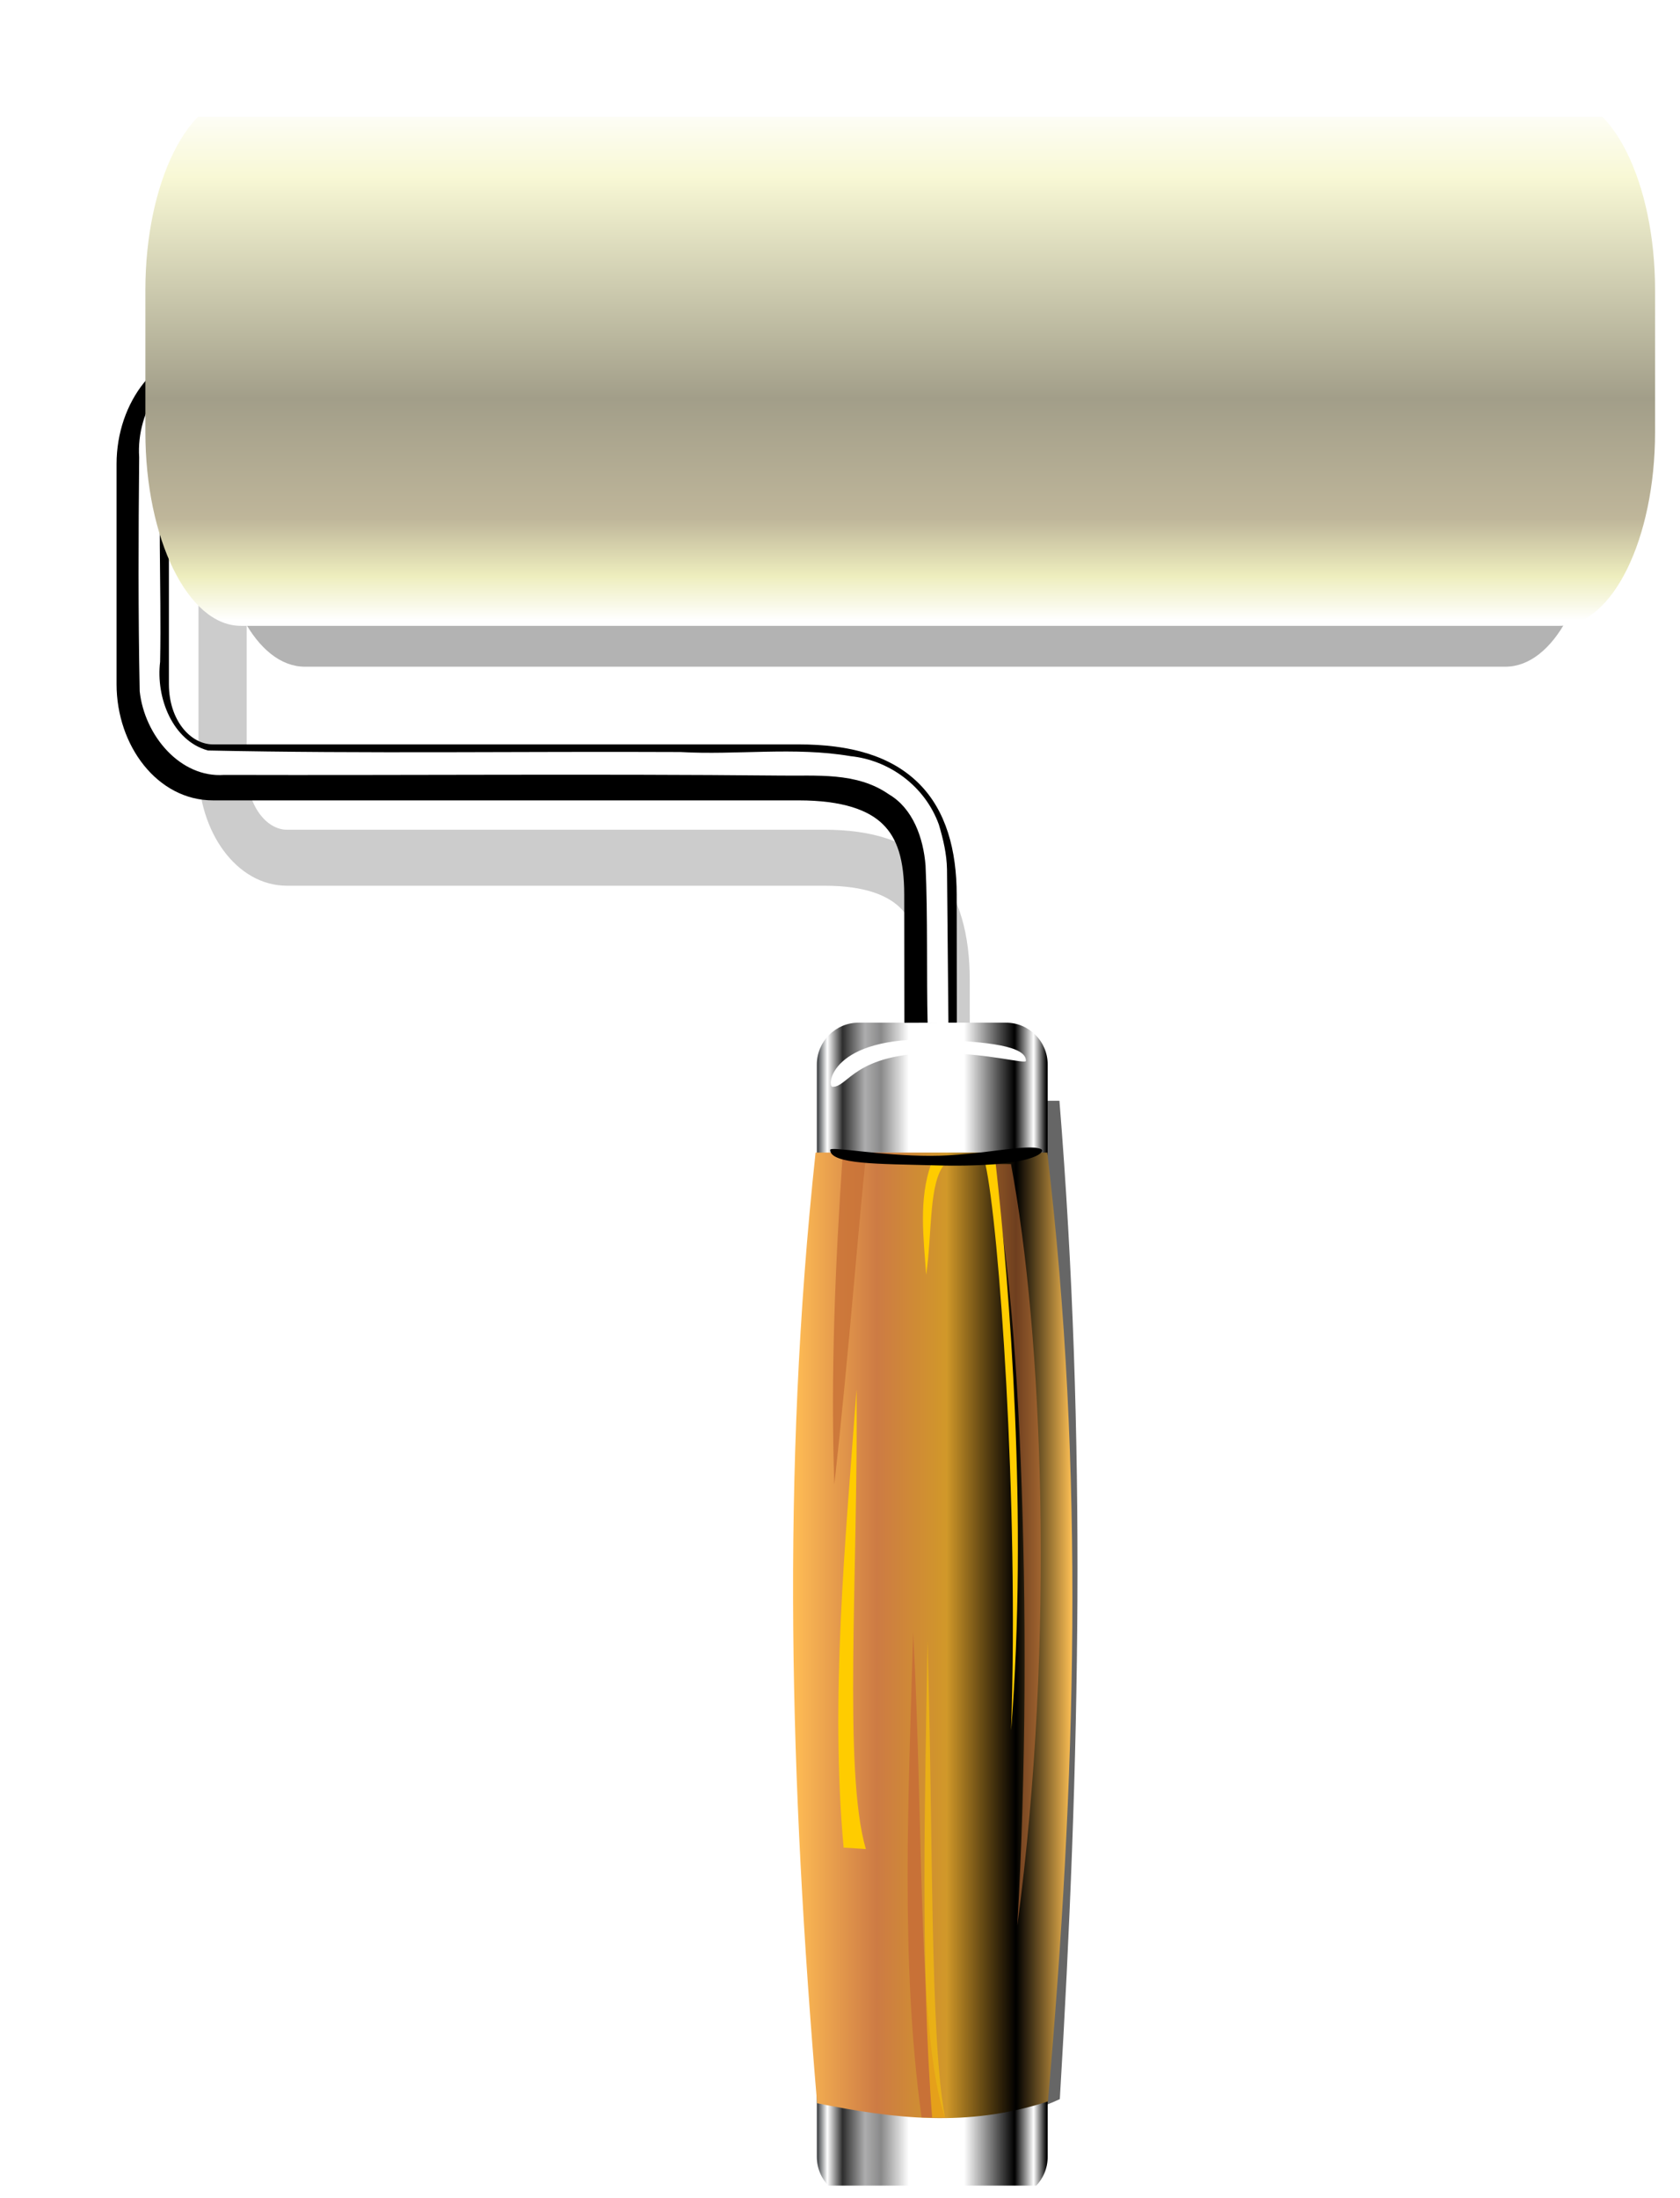<svg width="13" height="17" viewBox="0 0 13 17" fill="none" xmlns="http://www.w3.org/2000/svg">
<g clip-path="url(#clip0_37_2)">
<g filter="url(#filter0_f_37_2)">
<path d="M11.65 1.732H2.358C1.987 1.732 1.686 2.293 1.686 2.985V3.903C1.686 4.595 1.987 5.156 2.358 5.156H11.65C12.021 5.156 12.322 4.595 12.322 3.903V2.985C12.322 2.293 12.021 1.732 11.65 1.732Z" fill="#B3B3B3"/>
</g>
<g filter="url(#filter1_f_37_2)">
<path d="M6.899 8.513H8.198C8.409 11.12 8.357 13.627 8.201 16.234C7.747 16.447 7.338 16.373 6.907 16.247C6.755 13.64 6.705 11.12 6.899 8.513L6.899 8.513Z" fill="#666666"/>
</g>
<g filter="url(#filter2_f_37_2)">
<path d="M2.221 3.349C1.827 3.349 1.536 3.771 1.536 4.248V5.951C1.536 6.428 1.827 6.85 2.221 6.85H6.38C6.698 6.85 6.88 6.927 6.98 7.035C7.08 7.142 7.131 7.306 7.131 7.58L7.132 8.569L7.505 8.569L7.504 7.58V7.58C7.504 7.237 7.429 6.928 7.233 6.716C7.036 6.505 6.749 6.417 6.38 6.417H2.221C2.062 6.417 1.909 6.231 1.909 5.951V4.248C1.909 3.969 2.062 3.782 2.221 3.782H8.058V3.349H2.221L2.221 3.349Z" fill="#CCCCCC"/>
</g>
<path d="M7.784 7.909H6.644C6.466 7.909 6.321 8.054 6.321 8.232V16.681C6.321 16.86 6.466 17.004 6.644 17.004H7.784C7.963 17.004 8.107 16.86 8.107 16.681V8.232C8.107 8.054 7.963 7.909 7.784 7.909Z" fill="url(#paint0_linear_37_2)"/>
<g filter="url(#filter3_f_37_2)">
<path d="M7.939 8.204C7.939 8.233 7.649 8.144 7.251 8.144C6.609 8.144 6.566 8.408 6.442 8.405C6.395 8.404 6.425 8.009 7.247 8.041C7.646 8.057 7.939 8.089 7.939 8.204Z" fill="white"/>
</g>
<path d="M1.648 2.689C1.219 2.689 0.902 3.111 0.902 3.588V5.291C0.902 5.768 1.219 6.19 1.648 6.19H6.179C6.525 6.19 6.723 6.267 6.832 6.375C6.942 6.483 6.997 6.646 6.997 6.921L6.998 7.91L7.404 7.909L7.403 6.921C7.403 6.578 7.322 6.268 7.108 6.057C6.893 5.845 6.581 5.757 6.179 5.757H1.648C1.475 5.757 1.307 5.571 1.307 5.291V3.588C1.307 3.309 1.475 3.122 1.648 3.122H12.443V2.689H1.648Z" fill="black"/>
<g filter="url(#filter4_f_37_2)">
<path d="M12.353 2.747C8.785 2.75 5.217 2.744 1.649 2.75C1.298 2.787 1.052 3.173 1.077 3.536C1.071 4.139 1.069 4.743 1.081 5.346C1.118 5.689 1.396 6.018 1.735 5.993C3.167 5.997 4.599 5.984 6.031 5.998C6.316 6.003 6.627 5.968 6.878 6.143C7.064 6.252 7.145 6.479 7.162 6.694C7.18 7.073 7.169 7.566 7.178 7.913L7.339 7.914L7.328 6.724C7.326 6.606 7.299 6.491 7.265 6.377C7.156 6.076 6.877 5.878 6.582 5.848C6.147 5.774 5.703 5.841 5.265 5.816C4.047 5.81 2.827 5.83 1.609 5.804C1.337 5.73 1.205 5.398 1.239 5.118C1.251 4.52 1.213 3.918 1.262 3.321C1.32 3.07 1.564 2.875 1.81 2.924C5.33 2.923 8.854 2.926 12.371 2.923C12.362 2.868 12.4 2.791 12.369 2.747C12.364 2.745 12.358 2.746 12.353 2.747L12.353 2.747Z" fill="white"/>
</g>
<path d="M12.069 0.744H1.863C1.456 0.744 1.125 1.415 1.125 2.243V3.342C1.125 4.169 1.456 4.84 1.863 4.84H12.069C12.476 4.84 12.807 4.169 12.807 3.342V2.243C12.807 1.415 12.476 0.744 12.069 0.744Z" fill="url(#paint1_linear_37_2)"/>
<path d="M6.311 8.914H8.104C8.397 11.392 8.325 13.775 8.109 16.252C7.483 16.456 6.918 16.385 6.323 16.266C6.113 13.788 6.044 11.392 6.311 8.914Z" fill="url(#paint2_linear_37_2)"/>
<g filter="url(#filter5_f_37_2)">
<path d="M7.206 8.999H7.313C7.186 9.142 7.215 9.517 7.167 9.86C7.147 9.573 7.107 9.277 7.206 8.999Z" fill="#FFCC00"/>
</g>
<g opacity="0.817" filter="url(#filter6_f_37_2)">
<path d="M6.521 8.929H6.703C6.652 9.354 6.57 10.465 6.456 11.48C6.427 10.63 6.463 9.779 6.521 8.929Z" fill="#C87137"/>
</g>
<g filter="url(#filter7_f_37_2)">
<path d="M7.131 16.376H7.313C7.097 15.75 7.148 14.117 7.066 12.623C7.031 13.875 6.965 15.165 7.131 16.376Z" fill="#C87137"/>
</g>
<g opacity="0.558" filter="url(#filter8_f_37_2)">
<path d="M7.823 9.003H7.641C7.881 9.626 8.01 12.542 7.872 14.892C8.168 12.68 8.067 10.295 7.823 9.003Z" fill="#C87137"/>
</g>
<g opacity="0.521" filter="url(#filter9_f_37_2)">
<path d="M7.213 16.376H7.313C7.194 15.762 7.222 14.158 7.177 12.692C7.158 13.921 7.121 15.187 7.213 16.376Z" fill="#FFCC00"/>
</g>
<g filter="url(#filter10_f_37_2)">
<path d="M7.705 9.003H7.625C7.73 9.472 7.885 11.614 7.824 13.382C7.955 11.718 7.813 9.975 7.705 9.003Z" fill="#FFCC00"/>
</g>
<g filter="url(#filter11_f_37_2)">
<path d="M6.424 8.893C6.424 8.863 6.811 8.939 7.199 8.939C7.588 8.939 7.942 8.841 8.054 8.886C8.101 8.904 8.006 9.036 7.206 9.012C6.823 9.001 6.424 9.007 6.424 8.893Z" fill="black"/>
</g>
<g filter="url(#filter12_f_37_2)">
<path d="M6.528 14.289L6.7 14.3C6.523 13.697 6.641 12.16 6.628 10.746C6.541 11.925 6.423 13.138 6.528 14.289Z" fill="#FFCC00"/>
</g>
</g>
<defs>
<filter id="filter0_f_37_2" x="1.17" y="1.217" width="11.668" height="4.455" filterUnits="userSpaceOnUse" color-interpolation-filters="sRGB">
<feFlood flood-opacity="0" result="BackgroundImageFix"/>
<feBlend mode="normal" in="SourceGraphic" in2="BackgroundImageFix" result="shape"/>
<feGaussianBlur stdDeviation="0.258" result="effect1_foregroundBlur_37_2"/>
</filter>
<filter id="filter1_f_37_2" x="6.146" y="7.887" width="2.818" height="9.108" filterUnits="userSpaceOnUse" color-interpolation-filters="sRGB">
<feFlood flood-opacity="0" result="BackgroundImageFix"/>
<feBlend mode="normal" in="SourceGraphic" in2="BackgroundImageFix" result="shape"/>
<feGaussianBlur stdDeviation="0.313" result="effect1_foregroundBlur_37_2"/>
</filter>
<filter id="filter2_f_37_2" x="1.17" y="2.982" width="7.255" height="5.954" filterUnits="userSpaceOnUse" color-interpolation-filters="sRGB">
<feFlood flood-opacity="0" result="BackgroundImageFix"/>
<feBlend mode="normal" in="SourceGraphic" in2="BackgroundImageFix" result="shape"/>
<feGaussianBlur stdDeviation="0.183" result="effect1_foregroundBlur_37_2"/>
</filter>
<filter id="filter3_f_37_2" x="6.309" y="7.92" width="1.75" height="0.605" filterUnits="userSpaceOnUse" color-interpolation-filters="sRGB">
<feFlood flood-opacity="0" result="BackgroundImageFix"/>
<feBlend mode="normal" in="SourceGraphic" in2="BackgroundImageFix" result="shape"/>
<feGaussianBlur stdDeviation="0.06" result="effect1_foregroundBlur_37_2"/>
</filter>
<filter id="filter4_f_37_2" x="0.971" y="2.644" width="11.512" height="5.371" filterUnits="userSpaceOnUse" color-interpolation-filters="sRGB">
<feFlood flood-opacity="0" result="BackgroundImageFix"/>
<feBlend mode="normal" in="SourceGraphic" in2="BackgroundImageFix" result="shape"/>
<feGaussianBlur stdDeviation="0.051" result="effect1_foregroundBlur_37_2"/>
</filter>
<filter id="filter5_f_37_2" x="7.053" y="8.91" width="0.35" height="1.04" filterUnits="userSpaceOnUse" color-interpolation-filters="sRGB">
<feFlood flood-opacity="0" result="BackgroundImageFix"/>
<feBlend mode="normal" in="SourceGraphic" in2="BackgroundImageFix" result="shape"/>
<feGaussianBlur stdDeviation="0.045" result="effect1_foregroundBlur_37_2"/>
</filter>
<filter id="filter6_f_37_2" x="6.378" y="8.862" width="0.391" height="2.685" filterUnits="userSpaceOnUse" color-interpolation-filters="sRGB">
<feFlood flood-opacity="0" result="BackgroundImageFix"/>
<feBlend mode="normal" in="SourceGraphic" in2="BackgroundImageFix" result="shape"/>
<feGaussianBlur stdDeviation="0.034" result="effect1_foregroundBlur_37_2"/>
</filter>
<filter id="filter7_f_37_2" x="6.991" y="12.591" width="0.354" height="3.818" filterUnits="userSpaceOnUse" color-interpolation-filters="sRGB">
<feFlood flood-opacity="0" result="BackgroundImageFix"/>
<feBlend mode="normal" in="SourceGraphic" in2="BackgroundImageFix" result="shape"/>
<feGaussianBlur stdDeviation="0.016" result="effect1_foregroundBlur_37_2"/>
</filter>
<filter id="filter8_f_37_2" x="7.553" y="8.915" width="0.589" height="6.065" filterUnits="userSpaceOnUse" color-interpolation-filters="sRGB">
<feFlood flood-opacity="0" result="BackgroundImageFix"/>
<feBlend mode="normal" in="SourceGraphic" in2="BackgroundImageFix" result="shape"/>
<feGaussianBlur stdDeviation="0.044" result="effect1_foregroundBlur_37_2"/>
</filter>
<filter id="filter9_f_37_2" x="7.121" y="12.66" width="0.224" height="3.748" filterUnits="userSpaceOnUse" color-interpolation-filters="sRGB">
<feFlood flood-opacity="0" result="BackgroundImageFix"/>
<feBlend mode="normal" in="SourceGraphic" in2="BackgroundImageFix" result="shape"/>
<feGaussianBlur stdDeviation="0.016" result="effect1_foregroundBlur_37_2"/>
</filter>
<filter id="filter10_f_37_2" x="7.542" y="8.92" width="0.418" height="4.545" filterUnits="userSpaceOnUse" color-interpolation-filters="sRGB">
<feFlood flood-opacity="0" result="BackgroundImageFix"/>
<feBlend mode="normal" in="SourceGraphic" in2="BackgroundImageFix" result="shape"/>
<feGaussianBlur stdDeviation="0.041" result="effect1_foregroundBlur_37_2"/>
</filter>
<filter id="filter11_f_37_2" x="6.306" y="8.757" width="1.876" height="0.376" filterUnits="userSpaceOnUse" color-interpolation-filters="sRGB">
<feFlood flood-opacity="0" result="BackgroundImageFix"/>
<feBlend mode="normal" in="SourceGraphic" in2="BackgroundImageFix" result="shape"/>
<feGaussianBlur stdDeviation="0.059" result="effect1_foregroundBlur_37_2"/>
</filter>
<filter id="filter12_f_37_2" x="6.273" y="10.533" width="0.641" height="3.98" filterUnits="userSpaceOnUse" color-interpolation-filters="sRGB">
<feFlood flood-opacity="0" result="BackgroundImageFix"/>
<feBlend mode="normal" in="SourceGraphic" in2="BackgroundImageFix" result="shape"/>
<feGaussianBlur stdDeviation="0.107" result="effect1_foregroundBlur_37_2"/>
</filter>
<linearGradient id="paint0_linear_37_2" x1="6.316" y1="12.456" x2="8.1" y2="12.456" gradientUnits="userSpaceOnUse">
<stop stop-color="#2C2F33"/>
<stop offset="0.024" stop-color="#959799"/>
<stop offset="0.048" stop-color="white"/>
<stop offset="0.114" stop-color="#2D2D2D"/>
<stop offset="0.211" stop-color="#ADADAE"/>
<stop offset="0.281" stop-color="#898989"/>
<stop offset="0.402" stop-color="white"/>
<stop offset="0.642" stop-color="white"/>
<stop offset="0.861"/>
<stop offset="0.943" stop-color="white"/>
<stop offset="1"/>
</linearGradient>
<linearGradient id="paint1_linear_37_2" x1="8.007" y1="0.76" x2="8.007" y2="4.799" gradientUnits="userSpaceOnUse">
<stop stop-color="white"/>
<stop offset="0.15" stop-color="#F8F8D5"/>
<stop offset="0.575" stop-color="#A29E89"/>
<stop offset="0.806" stop-color="#BFB69A"/>
<stop offset="0.916" stop-color="#EEEEBE"/>
<stop offset="1" stop-color="white"/>
</linearGradient>
<linearGradient id="paint2_linear_37_2" x1="6.137" y1="12.647" x2="8.298" y2="12.647" gradientUnits="userSpaceOnUse">
<stop stop-color="#FFBD55"/>
<stop offset="0.3" stop-color="#CD7B44"/>
<stop offset="0.55" stop-color="#D19829"/>
<stop offset="0.799"/>
<stop offset="1" stop-color="#FFC155"/>
</linearGradient>
<clipPath id="clip0_37_2">
<rect width="12" height="16" fill="white" transform="translate(0.896 0.903)"/>
</clipPath>
</defs>
</svg>
